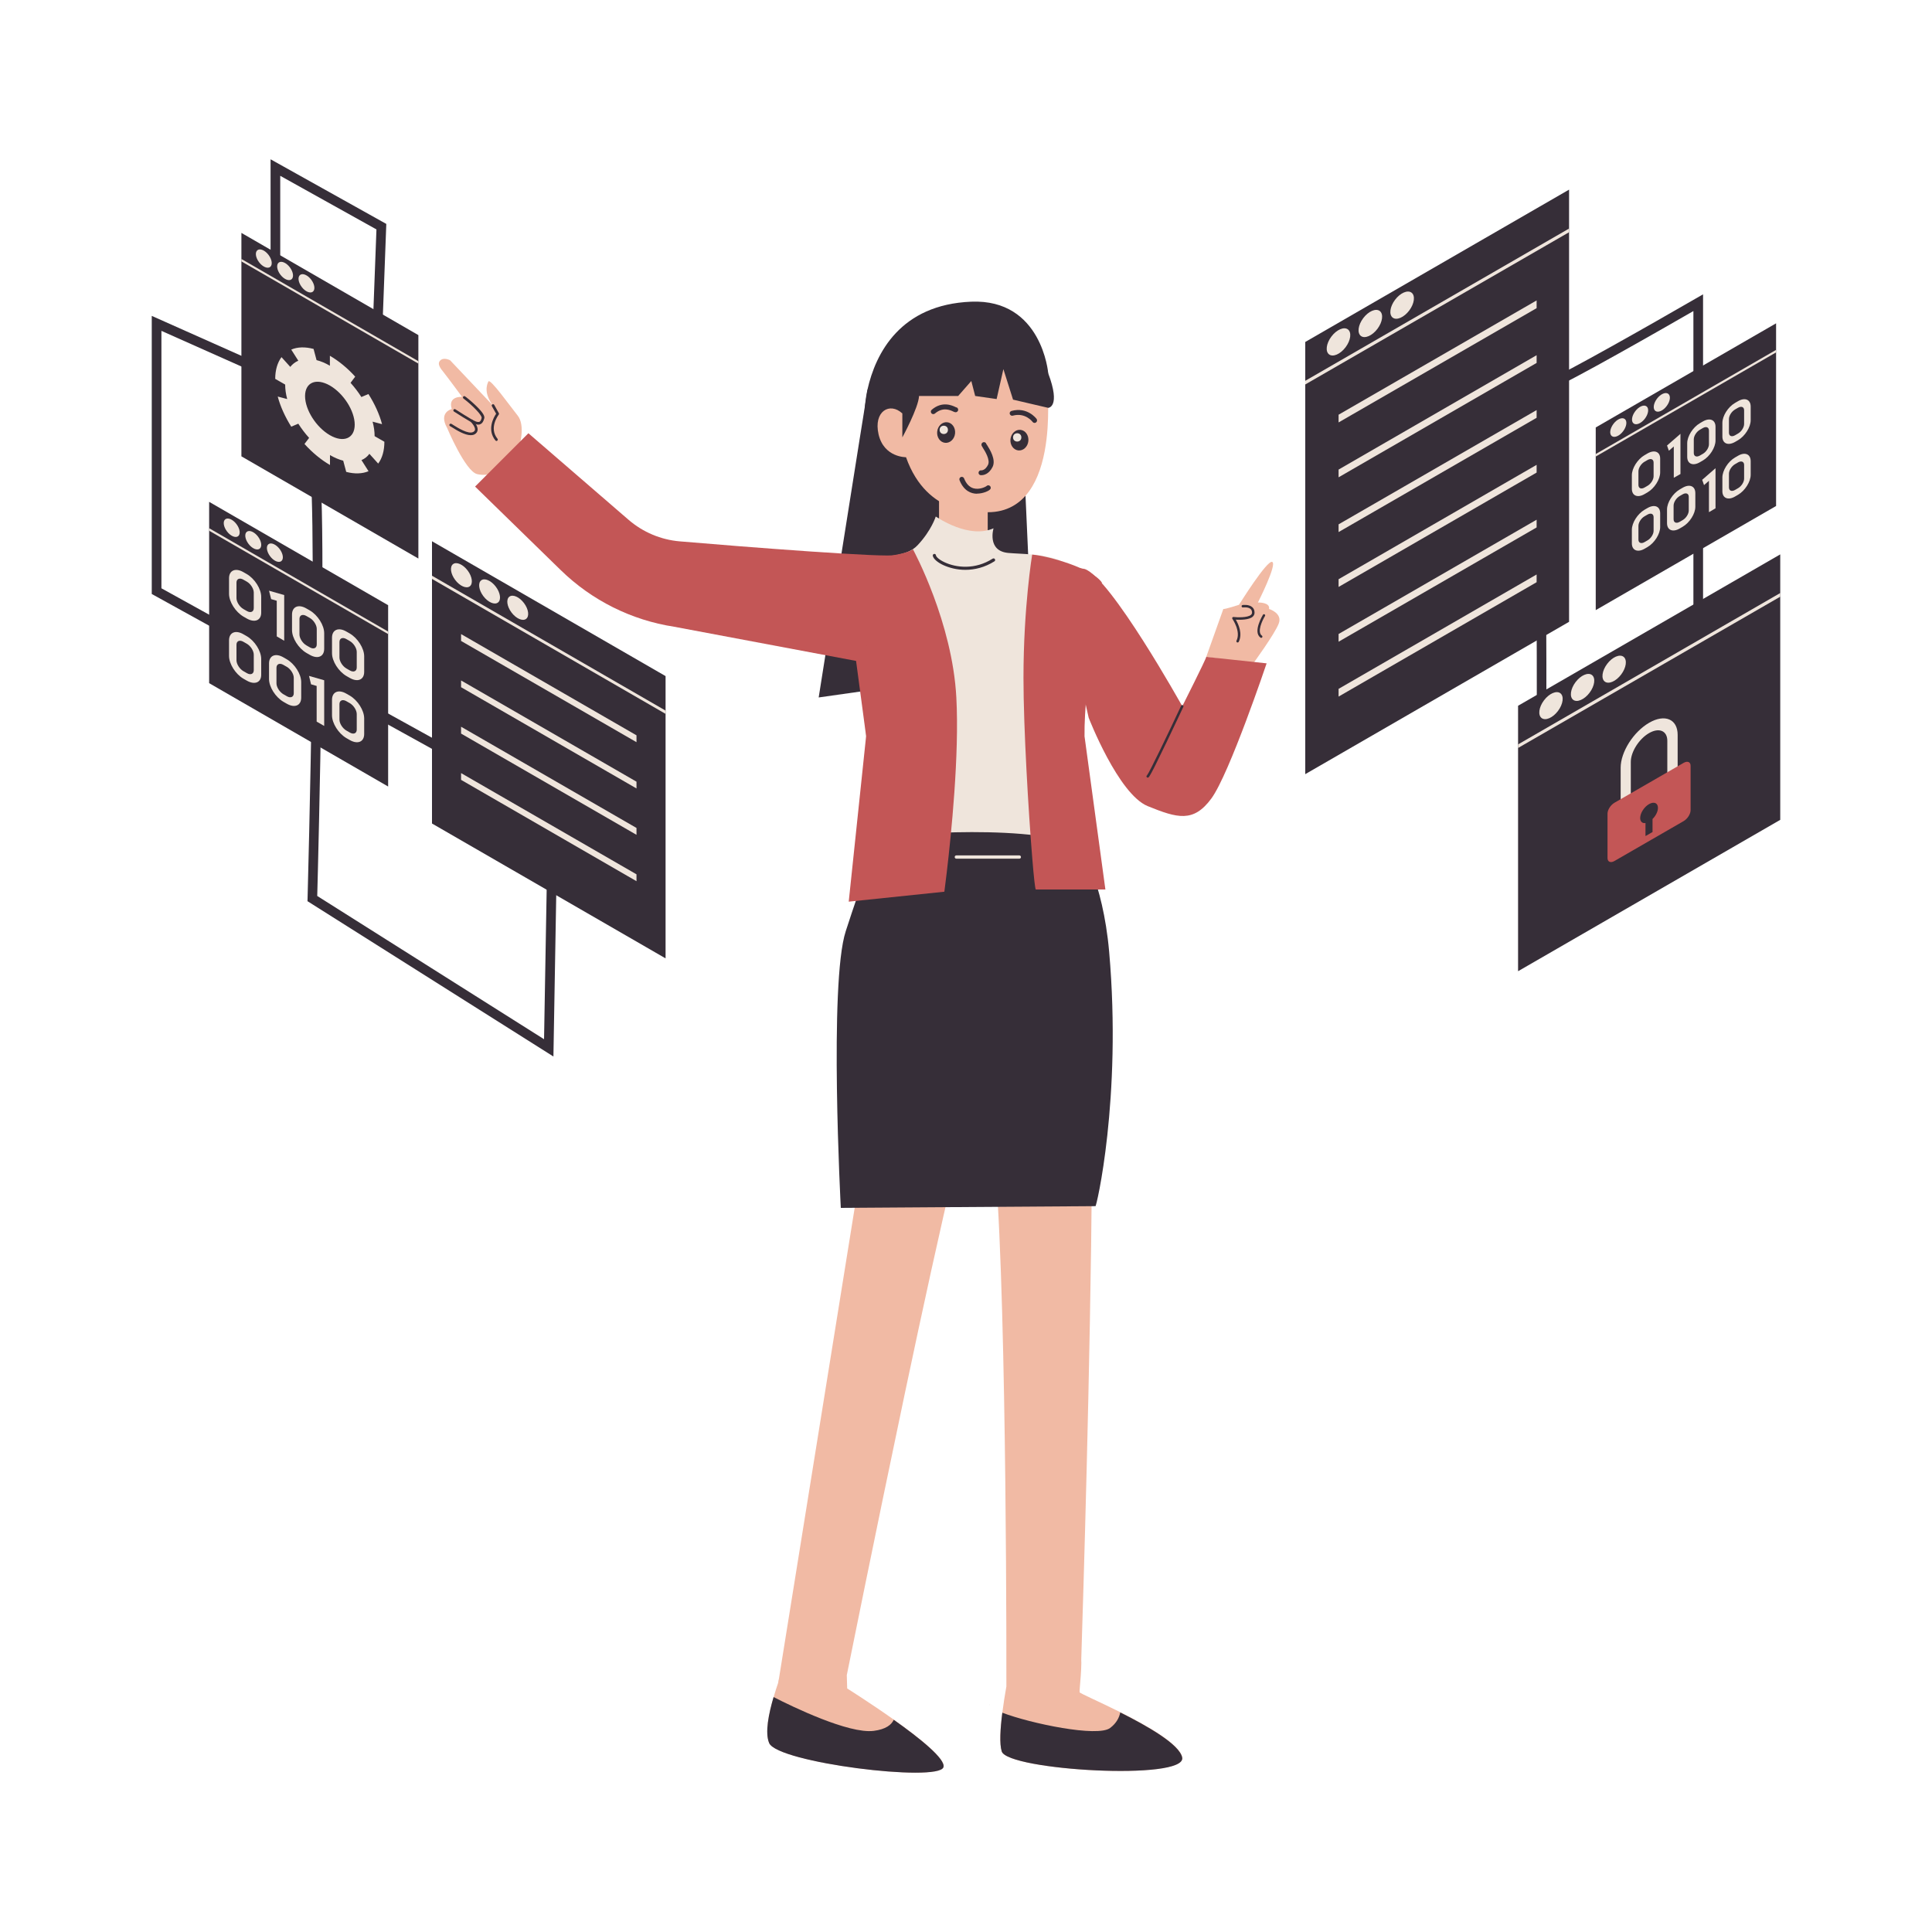 <?xml version="1.0" encoding="utf-8"?>
<!-- Generator: Adobe Illustrator 23.0.5, SVG Export Plug-In . SVG Version: 6.00 Build 0)  -->
<svg version="1.1" xmlns="http://www.w3.org/2000/svg" xmlns:xlink="http://www.w3.org/1999/xlink" x="0px" y="0px"
	 viewBox="0 0 2000 2000" style="enable-background:new 0 0 2000 2000;" xml:space="preserve">
<style type="text/css">
	.st0{fill:#F1BAA4;}
	.st1{fill:#C35656;}
	.st2{fill:#362E38;}
	.st3{fill:#EFE5DC;}
</style>
<g id="Layer_1">
</g>
<g id="Layer_2">
</g>
<g id="Layer_3">
</g>
<g id="Layer_4">
</g>
<g id="Layer_5">
</g>
<g id="Layer_6">
</g>
<g id="Layer_7">
</g>
<g id="Layer_8">
</g>
<g id="Layer_9">
	<g>
		<path class="st2" d="M572.9,1093.7L318.3,932.9l0.1-2.8c0-1.1,3-110,4.5-220.4c0-1.1,0-2.1,0-3.2l-165.8-91.6V327l123,54.8V164.9
			l119.8,66.9l-7.6,202l-10-0.4l7.4-195.9L290.1,182v215.3l-123-54.8V609l155.9,86.2c2.4-187.4-1.8-217.1-3.7-221.1
			c0,0,0.1,0.3,0.5,0.6l7.1-7.1c3.2,3.2,9,9,6.1,233l244.4,135.1L572.9,1093.7z M328.4,927.5l234.8,148.3l4.1-234.2L332.8,712
			C331.4,811.8,328.9,909.7,328.4,927.5z"/>
		<path class="st2" d="M898.1,403.4c-1,5.1-50.6,318.6-50.6,318.6s224.4-31.8,222.7-31.8s-14-329.4-17.1-327.7
			S898.1,403.4,898.1,403.4z"/>
		<path class="st0" d="M936.4,1443.8c-30.6,145.2-59.8,290.3-59.8,290.3l0.4,13.8c0,0,23.9,15,48.3,32.3c0,0,0,0,0,0
			c26.8,19,54.2,41,51.4,49.2c-5.5,15.7-171.8-4.7-180.4-25.1c-4.5-10.7-0.5-30.2,4.6-47.6c1.5-5.2,3.1-10.2,4.7-14.8
			c0.1-2.1,0.7-3.8,0.7-3.8l84.7-526.5h96.7C974.2,1267.4,955,1355.6,936.4,1443.8z"/>
		<path class="st0" d="M1037,1813.1c-2.5-7.8-1.5-23.7,0.6-40.1c1.2-9.4,2.7-18.9,4.2-27.2c0,0,0.8-384.7-11.2-534h99.8
			c-1.7,206.6-9.1,442.6-11.1,506.4c0.1,1,0.1,2,0.1,3.2c0,3.8-0.3,8.7-0.6,13.4c-0.6,8.2-1.4,16-1.2,17c0.2,1.1,19.8,9.5,42.2,20.7
			c28.5,14.3,61.4,33.1,64.1,46.7C1228.4,1843.6,1043.3,1832.7,1037,1813.1z"/>
		<path class="st2" d="M1085.1,386.3c0,0-6.4-77-79.7-74s-99,53.3-107.4,91c-8.4,37.7-5,122.1,73.2,123.3S1085.1,386.3,1085.1,386.3
			z"/>
		
			<rect x="972" y="505" transform="matrix(-1 -4.459689e-11 4.459689e-11 -1 1994.489 1105.864)" class="st0" width="50.4" height="95.8"/>
		<path class="st0" d="M1085.2,416.4c-0.7,1.8,2.4,43.9-11.2,76.4c-6.3,15-16.1,27.9-31.5,33.9c-7.8,3.1-17.1,4.3-28.2,3.1
			c0,0-54.3,6-76.4-56.5c0,0-22.8,0.4-28.4-23.6c-5.5-24,11.7-33.9,24.7-21.6c0,0,8.3-73.3,74.1-72.1
			C1074,357.2,1085.2,416.4,1085.2,416.4z"/>
		<path class="st2" d="M964.2,427.8c-0.9-1.1-0.8-2.7,0.3-3.6c10.8-9.3,21.1-4.5,24.5-2.9c0.2,0.1,0.4,0.2,0.6,0.3
			c0.6,0.1,1.3,0.3,1.7,0.9c0.9,1.1,0.8,2.7-0.3,3.6c-1.4,1.2-2.9,0.5-4.2-0.1c-3.2-1.5-10.7-5-19,2.1c-0.5,0.4-1.1,0.6-1.7,0.6
			C965.4,428.7,964.7,428.4,964.2,427.8z M987.7,422.2L987.7,422.2L987.7,422.2z M987.7,422.2L987.7,422.2L987.7,422.2z
			 M987.7,422.2C987.7,422.2,987.7,422.2,987.7,422.2C987.7,422.2,987.7,422.2,987.7,422.2z M987.7,422.2
			C987.7,422.2,987.7,422.2,987.7,422.2L987.7,422.2z M987.7,422.2C987.7,422.2,987.7,422.2,987.7,422.2
			C987.7,422.2,987.7,422.2,987.7,422.2z M987.7,422.2C987.7,422.2,987.7,422.2,987.7,422.2C987.7,422.2,987.7,422.2,987.7,422.2z
			 M987.7,422.2C987.7,422.2,987.7,422.2,987.7,422.2C987.7,422.2,987.7,422.2,987.7,422.2z M987.7,422.2L987.7,422.2L987.7,422.2z
			 M987.7,422.2C987.7,422.2,987.7,422.2,987.7,422.2S987.7,422.2,987.7,422.2z M987.7,422.2L987.7,422.2L987.7,422.2z M987.7,422.1
			C987.7,422.1,987.7,422.1,987.7,422.1C987.7,422.1,987.7,422.1,987.7,422.1z M987.7,422.1C987.7,422.1,987.7,422.1,987.7,422.1
			C987.7,422.1,987.7,422.1,987.7,422.1z M987.7,422.1L987.7,422.1L987.7,422.1z"/>
		<path class="st2" d="M1071,437.8c0.5,0,1.1-0.2,1.5-0.5c1.1-0.8,1.4-2.4,0.6-3.6c-0.4-0.5-9.6-12.8-26-8.3
			c-1.4,0.4-2.2,1.8-1.8,3.1s1.8,2.2,3.1,1.8c13-3.6,20.4,6.3,20.5,6.4C1069.5,437.5,1070.3,437.8,1071,437.8z"/>
		<path class="st2" d="M1015.1,491.9c-1.4-0.2-2.3-1.5-2.1-2.8c0.2-1.4,1.4-2.4,2.8-2.2c0.1,0,4,0.3,7-5.7
			c2.5-5.1-3.2-14.3-5.4-17.7c-1.1-1.8-1.5-2.4-1.4-3.5c0.1-1.4,1.4-2.4,2.8-2.3c1.1,0.1,1.9,0.8,2.2,1.8c0.1,0.3,0.4,0.7,0.8,1.2
			c2.8,4.5,9.5,15.1,5.7,22.7c-3.9,7.7-9.4,8.5-11.5,8.5C1015.5,491.9,1015.2,491.9,1015.1,491.9z M1021.1,460.4
			C1021.1,460.4,1021.1,460.4,1021.1,460.4C1021.1,460.4,1021.1,460.4,1021.1,460.4z M1021.1,460.4
			C1021.1,460.4,1021.1,460.4,1021.1,460.4S1021.1,460.4,1021.1,460.4z"/>
		<path class="st2" d="M1011.1,511.1c-5.6-0.1-13.3-2.7-17.8-14c-0.5-1.3,0.1-2.8,1.4-3.3c1.3-0.5,2.8,0.1,3.3,1.4
			c2.2,5.6,5.5,9.1,9.8,10.3c6.1,1.7,12.4-1.5,13.4-2.3c0.7-0.8,1.9-1,2.9-0.6c1.3,0.6,1.9,2.1,1.3,3.4c-0.9,2-7.7,5-14,5
			C1011.4,511.1,1011.3,511.1,1011.1,511.1z M1020.9,503.9C1020.9,503.9,1020.9,503.9,1020.9,503.9
			C1020.9,503.9,1020.9,503.9,1020.9,503.9z M1020.9,503.9C1020.9,503.9,1020.9,503.9,1020.9,503.9
			C1020.9,503.9,1020.9,503.9,1020.9,503.9z"/>
		
			<ellipse transform="matrix(0.103 -0.995 0.995 0.103 432.702 1376.003)" class="st2" cx="979.3" cy="448.1" rx="10.7" ry="9.3"/>
		<circle class="st3" cx="977" cy="445" r="4.3"/>
		
			<ellipse transform="matrix(0.103 -0.995 0.995 0.103 492.992 1458.594)" class="st2" cx="1055.2" cy="455.9" rx="10.7" ry="9.3"/>
		<circle class="st3" cx="1053" cy="452.8" r="4.3"/>
		<path class="st2" d="M934.1,428.1v24.7c0,0,16.7-30.6,17.3-42.9h40.5l13.6-15.5l4,15.5l22.2,3.2l7-31l10,31.6l36.4,8.5
			c0,0,13.3-0.5,0-35.8s-53.7-47.1-88.4-42.3c-34.7,4.8-62.8,40.8-62.6,53.9S934.1,428.1,934.1,428.1z"/>
		<path class="st3" d="M1122,747.8c-0.1,4.4-0.2,8.8-0.4,13.1c-1.7,60-4.3,113.8-4.3,113.8l-48.8,13.6l-75.6,21l-12.8-6.6
			l-70.5-36.3c0,0-7-48.4-13.1-104.5v-0.1c-7.8-71.6-14-155.7-2.6-168.9c18.1-20.8,37-15.1,51-24.3c1.8-1.2,3.5-2.6,5.1-4.3
			c14.3-15.3,18.7-29.6,18.7-29.6c1.7,1,34.3,23.5,59.8,12.2c0,0-7.1,23.5,15.3,25.5c6.7,0.6,15.4,0.8,24.5,1.6
			c17.6,1.5,36.7,5.5,46.3,19.8c0.1,0.1,0.1,0.2,0.2,0.3c1.9,2.9,3.5,6.2,4.5,10C1124.1,620.1,1123.6,685.4,1122,747.8z"/>
		<path class="st2" d="M976.6,1829.5c-5.5,15.7-171.8-4.7-180.4-25.1c-4.5-10.7-0.5-30.2,4.6-47.6c19.6,10,77.7,38.2,103.6,35
			c12.7-1.6,18.5-6.4,20.8-11.5C952.1,1799.3,979.5,1821.3,976.6,1829.5z"/>
		<path class="st2" d="M1037,1813.1c-2.5-7.8-1.5-23.7,0.6-40.1c29.4,11.2,98.6,25.6,111.6,15.8c6.6-5,9.4-10.8,10.5-16.1
			c28.5,14.3,61.4,33.1,64.1,46.7C1228.4,1843.6,1043.3,1832.7,1037,1813.1z"/>
		<path class="st2" d="M1024.3,1765.2c-0.1-0.3,0-0.5,0.1-0.8C1024.4,1764.4,1024.4,1764.7,1024.3,1765.2z"/>
		<path class="st2" d="M909.7,866.4c0,0,142.9-15.6,207.8,8.3c0,0,24.1,35.8,30.7,110.6c13.3,152.1-13.6,266.1-14.2,263.3
			l-263.6,1.8c0,0-12.4-232.7,5.1-286.4C892.8,910.4,909.7,866.4,909.7,866.4z"/>
		<path class="st1" d="M990,722.1c-4.1-77.7-43.8-151.4-44.9-153.4c-14,9.1-52,4.6-70.4,29.4l0,0l21.9,163.9l-18,171.4l99-10.3
			c0,0,1-7.6,2.5-20.2C984.6,864.8,993.2,781.2,990,722.1z"/>
		<path class="st1" d="M1140.6,603C1140.6,603,1140.7,602.7,1140.6,603c-9.7-14.3-54.5-27.4-72.1-28.9c0,0-9,54.2-9,127.7
			c0,51.8,5.2,139.4,9.1,186.6c1.6,19.8,3,32.4,3.7,32.4c2.3,0,72,0,72,0l-21.6-158.6C1121.9,709.1,1140.6,603,1140.6,603z"/>
		<path class="st2" d="M999.3,589.9c-8.7,0-16.7-2.1-23-5c-4.9-2.3-10.2-6.1-10.7-9.7c-0.1-0.9,0.6-1.7,1.5-1.8
			c0.9-0.1,1.7,0.5,1.8,1.5c0.1,1.2,2.6,4.2,8.8,7.1c12.3,5.8,31.8,7.9,49.9-3.7c0.8-0.5,1.8-0.3,2.3,0.5c0.5,0.8,0.3,1.8-0.5,2.3
			C1019.4,587.4,1008.9,589.9,999.3,589.9z"/>
		<path class="st3" d="M1055.2,888.9H990c-0.9,0-1.7-0.7-1.7-1.7c0-0.9,0.7-1.7,1.7-1.7h65.2c0.9,0,1.7,0.7,1.7,1.7
			C1056.9,888.2,1056.2,888.9,1055.2,888.9z"/>
		<path class="st0" d="M1266.4,630.4c1.4,0.5,16.2-4.3,16.2-4.3s29.1-46.8,34.4-44.4c5.3,2.4-14.8,42-14.8,42s12.9-0.4,11.5,6.7
			c0,0,14.3,4.3,10,15.2c-4.3,11-26.3,41.1-26.3,41.1l-48.7-6.7L1266.4,630.4z"/>
		<path class="st2" d="M1281.2,665.1c-0.2,0-0.4,0-0.6-0.1c-0.6-0.3-0.9-1.1-0.6-1.7c4.8-9.7-4.1-22.4-4.2-22.6
			c-0.3-0.4-0.3-0.9-0.1-1.4c0.3-0.4,0.7-0.7,1.2-0.6c3.8,0.4,14.5,0.9,18.1-2.2c0.7-0.6,1.1-1.4,1.1-2.3c0-1.6-0.5-2.9-1.5-3.8
			c-2.6-2.3-7.8-1.6-7.9-1.6c-0.7,0.1-1.3-0.4-1.4-1.1c-0.1-0.7,0.4-1.3,1.1-1.4c0.3,0,6.3-0.9,9.9,2.2c1.6,1.4,2.4,3.3,2.4,5.7
			c0,1.6-0.6,3-1.9,4.2c-3.8,3.4-13,3.3-17.5,3.1c2.6,4.4,7.3,14.4,3,23C1282.1,664.8,1281.7,665.1,1281.2,665.1z"/>
		<path class="st2" d="M1305.6,660.3c-0.3,0-0.5-0.1-0.7-0.2c-8.3-5.9,2.1-22.9,2.5-23.7c0.4-0.6,1.1-0.8,1.7-0.4
			c0.6,0.4,0.8,1.1,0.4,1.7c-2.7,4.4-8.5,16.5-3.2,20.3c0.6,0.4,0.7,1.2,0.3,1.8C1306.3,660.1,1306,660.3,1305.6,660.3z"/>
		<path class="st1" d="M1248.7,680c0,1.9-24.8,51.1-24.8,51.1s-74.4-133.5-101.1-142.1l-31.7-5.1l35.9,159.1c0,0,30.6,79,61.1,91.5
			c30.6,12.4,47.3,17.4,65.9-7.9c18.6-25.3,57.2-139.9,57.2-139.9L1248.7,680z"/>
		<path class="st2" d="M1188.1,805c-0.7,0-1.3-0.6-1.3-1.3c0-0.5,0.3-0.9,0.6-1.1c2.6-3.1,22.5-44.6,35.3-72c0.3-0.6,1-0.9,1.7-0.6
			c0.6,0.3,0.9,1,0.6,1.7c-0.1,0.2-8.6,18.4-17.2,36.3c-5.1,10.5-9.2,18.9-12.2,25C1189.5,805,1189.1,805,1188.1,805z M1188.1,802.5
			L1188.1,802.5C1188.1,802.5,1188.1,802.5,1188.1,802.5z"/>
		<path class="st0" d="M537.4,462.7c0.5-1.3,6.6-22.4-1.5-32.5c-8.1-10.1-28.5-38.8-30.3-35.3c-1.8,3.5-4.8,12.4,4.8,25l-44.4-46.9
			c0,0-6.3-3.5-10.1,0c-3.8,3.5,0,8.3,3.5,12.6c3.5,4.3,18.9,25.2,18.9,25.2s-15.1-1-10.6,12.6c0,0-14.1,3.3-4.8,19.7
			c0,0,18.7,44.6,31,47.7c12.4,3,25.7-4,26.5-4.3C521.3,486.2,537.4,462.7,537.4,462.7z"/>
		<path class="st1" d="M926.8,574.4c-3.9,3.6-160.5-8.6-223.3-14c-19.5-1.7-37.9-9.5-52.7-22.2L547,448.5l-55.2,55.2l88.8,86.6
			c32,31.2,73,51.7,117.3,58.5l193.7,36.4L926.8,574.4z"/>
		<path class="st2" d="M495.1,439.6c-1.1,0-2.4-0.3-3.8-0.9c-4.6-1.8-20.7-12.3-21.4-12.7c-0.6-0.4-0.8-1.3-0.4-1.9
			c0.4-0.6,1.3-0.8,1.9-0.4c0.2,0.1,16.6,10.8,20.9,12.5c1.8,0.7,3.2,0.8,4.1,0.4c1-0.5,1.7-1.8,2.2-4c0.1-0.2,0.3-2.6-8.2-10.9
			c-4.7-4.6-9.7-8.5-10.4-9c-0.6-0.3-0.9-1-0.7-1.7c0.2-0.7,1-1.1,1.7-0.9c0.9,0.3,6.9,5.3,11,9.2c9.3,8.8,9.8,12.1,9.3,13.8
			c-0.8,3-1.9,4.9-3.6,5.8C496.8,439.4,496,439.6,495.1,439.6z M480,412.8C480,412.8,480,412.8,480,412.8
			C480,412.8,480,412.8,480,412.8z"/>
		<path class="st2" d="M487.3,450.5c-6.3,0-14.7-5.2-19.1-8c-0.9-0.5-1.8-1.1-2-1.2c-0.7-0.2-1.1-0.9-1-1.6c0.1-0.7,0.9-1.2,1.6-1.1
			c0.5,0.1,1,0.4,2.8,1.6c4.2,2.6,15.3,9.6,20.2,7c1.1-0.6,1.8-1.3,1.9-2.3c0.4-2.8-3-6.9-4.4-8.2c-0.5-0.5-0.5-1.4,0-1.9
			c0.5-0.5,1.4-0.5,1.9,0c0.6,0.6,5.9,5.9,5.2,10.6c-0.2,1.3-0.9,3.1-3.3,4.3C490,450.3,488.7,450.5,487.3,450.5z M466.2,441.3
			C466.3,441.3,466.3,441.3,466.2,441.3C466.3,441.3,466.3,441.3,466.2,441.3z"/>
		<path class="st2" d="M514,456.5c-0.4,0-0.8-0.2-1.1-0.5c-9.3-11.4-1.5-24.5,0.7-27.7l-4.4-7.8c-0.4-0.7-0.1-1.5,0.5-1.9
			c0.7-0.4,1.5-0.1,1.9,0.5l4.8,8.6c0.3,0.5,0.2,1.1-0.1,1.5c-0.4,0.6-10.5,13.7-1.3,25c0.5,0.6,0.4,1.4-0.2,1.9
			C514.6,456.4,514.3,456.5,514,456.5z"/>
		<path class="st2" d="M1593.3,818.9c-1.6,0-3-0.6-4.2-2.1c-1.1-1.4-1.6-3.8-0.1-6.1c2.6-13.4,2.1-156,1-249.9l10-0.1
			c0,0.6,0.7,62.7,0.8,124.5c0.1,36.3,0,65.5-0.3,86.6c-0.3,17.9-0.6,28.3-1.1,34.5c5.9-2.6,14.6-6.8,22.3-10.7L1753,716V322
			c-28.8,16.6-129.2,74.1-145.5,79.9l-3.4-9.4c14.2-5.1,105.2-56.8,151.4-83.5l7.5-4.3v416.9l-136.5,82.9c-0.1,0-7.7,3.9-15.3,7.5
			c-4.5,2.1-8.2,3.8-10.9,4.9C1597.9,817.9,1595.4,818.9,1593.3,818.9z M1589.9,809.7C1589.9,809.7,1589.9,809.7,1589.9,809.7
			C1589.9,809.7,1589.9,809.7,1589.9,809.7z"/>
		<polygon class="st2" points="1624.3,196.3 1624.3,643.7 1351.2,801.4 1351.2,354 		"/>
		<polygon class="st3" points="1624.3,236.6 1624.3,240.4 1351.2,398 1351.2,394.2 		"/>
		
			<ellipse transform="matrix(0.601 -0.799 0.799 0.601 270.128 1248.616)" class="st3" cx="1385.8" cy="353.7" rx="16.2" ry="9.2"/>
		
			<ellipse transform="matrix(0.601 -0.799 0.799 0.601 298.449 1267.343)" class="st3" cx="1418.8" cy="334.7" rx="16.2" ry="9.2"/>
		
			<ellipse transform="matrix(0.601 -0.799 0.799 0.601 326.77 1286.07)" class="st3" cx="1451.7" cy="315.7" rx="16.2" ry="9.2"/>
		<polygon class="st3" points="1590.7,319 1385.7,437.3 1385.7,429.3 1590.7,311 		"/>
		<polygon class="st3" points="1590.7,432.5 1385.7,550.8 1385.7,542.8 1590.7,424.5 		"/>
		<polygon class="st3" points="1590.7,546 1385.7,664.3 1385.7,656.3 1590.7,538 		"/>
		<polygon class="st2" points="1838.6,334.7 1838.6,523.8 1651.9,631.6 1651.9,442.5 		"/>
		<polygon class="st3" points="1838.6,362.2 1838.6,364.8 1651.9,472.6 1651.9,470 		"/>
		
			<ellipse transform="matrix(0.601 -0.799 0.799 0.601 314.879 1515.494)" class="st3" cx="1675.5" cy="442.3" rx="11.1" ry="6.3"/>
		
			<ellipse transform="matrix(0.601 -0.799 0.799 0.601 334.241 1528.297)" class="st3" cx="1698.1" cy="429.3" rx="11.1" ry="6.3"/>
		
			<ellipse transform="matrix(0.601 -0.799 0.799 0.601 353.604 1541.1)" class="st3" cx="1720.6" cy="416.3" rx="11.1" ry="6.3"/>
		<g>
			<path class="st3" d="M1705.5,469.4l-3.1,1.8c-7.2,4.2-13.1,13.5-13.1,20.7V506c0,7.2,5.9,9.7,13.1,5.5l3.1-1.8
				c7.2-4.2,13.1-13.5,13.1-20.7v-14.1C1718.7,467.7,1712.8,465.2,1705.5,469.4z M1711.8,493c0,3.5-2.8,7.9-6.3,9.9l-3.1,1.8
				c-3.5,2-6.3,0.8-6.3-2.7v-14.1c0-3.5,2.8-7.9,6.3-9.9l3.1-1.8c3.5-2,6.3-0.8,6.3,2.7V493z"/>
			<polygon class="st3" points="1739.6,490.7 1732.7,494.6 1732.7,462.2 1727.6,466.6 1725.7,461.2 1739.6,449.1 			"/>
			<path class="st3" d="M1762.8,436.3l-3.1,1.8c-7.2,4.2-13.1,13.5-13.1,20.7v14.2c0,7.2,5.9,9.7,13.1,5.5l3.1-1.8
				c7.2-4.2,13.1-13.5,13.1-20.7v-14.2C1775.9,434.6,1770,432.1,1762.8,436.3z M1769.1,459.9c0,3.5-2.8,7.9-6.3,9.9l-3.1,1.8
				c-3.5,2-6.3,0.8-6.3-2.7v-14.1c0-3.5,2.8-7.9,6.3-9.9l3.1-1.8c3.5-2,6.3-0.8,6.3,2.7V459.9z"/>
			<path class="st3" d="M1799.2,415.3l-3.1,1.8c-7.3,4.2-13.1,13.5-13.1,20.7v14.1c0,7.3,5.9,9.7,13.1,5.6l3.1-1.8
				c7.2-4.2,13.1-13.5,13.1-20.7v-14.1C1812.3,413.6,1806.4,411.1,1799.2,415.3z M1805.5,438.9c0,3.5-2.8,7.9-6.3,9.9l-3.1,1.8
				c-3.5,2-6.3,0.8-6.3-2.7v-14.1c0-3.5,2.8-7.9,6.3-9.9l3.1-1.8c3.5-2,6.3-0.8,6.3,2.6V438.9z"/>
			<path class="st3" d="M1705.5,525.9l-3.1,1.8c-7.2,4.2-13.1,13.5-13.1,20.7v14.1c0,7.2,5.9,9.7,13.1,5.6l3.1-1.8
				c7.2-4.2,13.1-13.5,13.1-20.7v-14.1C1718.7,524.2,1712.8,521.7,1705.5,525.9z M1711.8,549.5c0,3.5-2.8,7.9-6.3,9.9l-3.1,1.8
				c-3.5,2-6.3,0.8-6.3-2.6v-14.2c0-3.5,2.8-7.9,6.3-9.9l3.1-1.8c3.5-2,6.3-0.8,6.3,2.7V549.5z"/>
			<path class="st3" d="M1741.9,504.9l-3.1,1.8c-7.2,4.2-13.1,13.5-13.1,20.7v14.2c0,7.2,5.9,9.7,13.1,5.5l3.1-1.8
				c7.2-4.2,13.1-13.5,13.1-20.7v-14.1C1755,503.2,1749.1,500.7,1741.9,504.9z M1748.2,528.5c0,3.5-2.8,7.9-6.3,9.9l-3.1,1.8
				c-3.5,2-6.3,0.8-6.3-2.7v-14.1c0-3.5,2.8-7.9,6.3-9.9l3.1-1.8c3.5-2,6.3-0.8,6.3,2.6V528.5z"/>
			<polygon class="st3" points="1775.9,526.2 1769.1,530.2 1769.1,497.7 1764,502.2 1762.1,496.7 1775.9,484.7 			"/>
			<path class="st3" d="M1799.2,471.8l-3.1,1.8c-7.3,4.2-13.1,13.5-13.1,20.7v14.2c0,7.2,5.9,9.7,13.1,5.5l3.1-1.8
				c7.2-4.2,13.1-13.5,13.1-20.7v-14.1C1812.3,470.1,1806.4,467.6,1799.2,471.8z M1805.5,495.5c0,3.5-2.8,7.9-6.3,9.9l-3.1,1.8
				c-3.5,2-6.3,0.8-6.3-2.7v-14.1c0-3.5,2.8-7.9,6.3-9.9l3.1-1.8c3.5-2,6.3-0.8,6.3,2.6V495.5z"/>
		</g>
		<polygon class="st2" points="1842.9,573.9 1842.9,848.7 1571.5,1005.4 1571.5,730.6 		"/>
		<polygon class="st3" points="1842.9,613.9 1842.9,617.7 1571.5,774.3 1571.5,770.6 		"/>
		
			<ellipse transform="matrix(0.601 -0.799 0.799 0.601 56.919 1574.688)" class="st3" cx="1605.9" cy="730.3" rx="16.1" ry="9.1"/>
		
			<ellipse transform="matrix(0.601 -0.799 0.799 0.601 85.068 1593.301)" class="st3" cx="1638.6" cy="711.4" rx="16.1" ry="9.1"/>
		
			<ellipse transform="matrix(0.601 -0.799 0.799 0.601 113.217 1611.915)" class="st3" cx="1671.3" cy="692.5" rx="16.1" ry="9.1"/>
		<path class="st3" d="M1736.6,817.1l-58.9,34v-56.4c0-16.2,13.2-37.1,29.5-46.5c16.2-9.4,29.5-3.8,29.5,12.5V817.1z M1688.2,834.5
			l37.8-21.8v-45.8c0-10.4-8.5-14-18.9-8c-10.4,6-18.9,19.4-18.9,29.8V834.5z"/>
		<path class="st1" d="M1742.9,850l-71.6,41.3c-4,2.3-7.2,0.9-7.2-3v-46c0-4,3.2-9,7.2-11.3l71.6-41.3c4-2.3,7.2-0.9,7.2,3v46
			C1750.1,842.6,1746.9,847.7,1742.9,850z"/>
		<path class="st2" d="M1716.3,836.3c0-5.1-4.1-6.8-9.2-3.9c-5.1,2.9-9.2,9.4-9.2,14.4c0,3.8,2.3,5.7,5.5,5.2v13.5l7.3-4.2v-13.5
			C1714,844.6,1716.3,840.1,1716.3,836.3z"/>
		<polygon class="st2" points="689,699.9 689,992.1 447.2,852.5 447.2,560.3 		"/>
		<polygon class="st3" points="689,735.6 689,739 447.2,599.3 447.2,596 		"/>
		
			<ellipse transform="matrix(0.799 -0.601 0.601 0.799 -262.002 406.822)" class="st3" cx="477.8" cy="595.5" rx="8.1" ry="14.4"/>
		
			<ellipse transform="matrix(0.799 -0.601 0.601 0.799 -266.265 427.728)" class="st3" cx="507" cy="612.3" rx="8.1" ry="14.4"/>
		
			<ellipse transform="matrix(0.799 -0.601 0.601 0.799 -270.528 448.635)" class="st3" cx="536.1" cy="629.2" rx="8.1" ry="14.4"/>
		<polygon class="st3" points="658.9,768.3 477.3,663.5 477.3,656.4 658.9,761.2 		"/>
		<polygon class="st3" points="658.9,816.2 477.3,711.4 477.3,704.4 658.9,809.2 		"/>
		<polygon class="st2" points="433.1,346.9 433.1,578.2 249.9,472.4 249.9,241.1 		"/>
		<polygon class="st3" points="433.1,373.9 433.1,376.4 249.9,270.6 249.9,268.1 		"/>
		
			<ellipse transform="matrix(0.799 -0.601 0.601 0.799 -106.086 217.969)" class="st3" cx="273.2" cy="267.7" rx="6.2" ry="10.9"/>
		
			<ellipse transform="matrix(0.799 -0.601 0.601 0.799 -109.315 233.807)" class="st3" cx="295.2" cy="280.5" rx="6.2" ry="10.9"/>
		
			<ellipse transform="matrix(0.799 -0.601 0.601 0.799 -112.545 249.644)" class="st3" cx="317.3" cy="293.3" rx="6.2" ry="10.9"/>
		<path class="st3" d="M387.8,451.5c0-4.8-0.7-9.8-2.1-15l9.8,2.6c-2.7-10.2-7.6-21-14.1-31.2l-7.3,3.1c-3.3-5.2-7.1-10.1-11.2-14.7
			l4.8-6.4c-8-8.9-17.1-16.3-26.2-21.6l0,0v10.3c-4.8-2.8-9.4-4.7-13.8-5.8l-3.1-11.6c-8.7-2.3-16.7-2.1-23.1,0.7l7.3,11.5
			c-3.3,1.4-6.1,3.6-8.3,6.4l-9.1-10.1c-4.2,5.6-6.5,13.4-6.5,22.5v0l10.3,5.9c0,4.8,0.7,9.8,2.1,15l-9.8-2.6
			c2.7,10.2,7.6,21,14,31.2l7.3-3.1c3.3,5.2,7.1,10.2,11.2,14.7l-4.8,6.3c8.1,8.9,17.1,16.4,26.3,21.7l0.1,0.1l0-10.3
			c4.8,2.8,9.4,4.7,13.7,5.8l3.1,11.6c8.7,2.3,16.7,2,23.1-0.7l-7.3-11.5c3.3-1.4,6.1-3.6,8.2-6.5l9.1,10.1
			c4.2-5.6,6.4-13.4,6.4-22.5v-0.1L387.8,451.5z M341.5,450.5c-14.2-8.2-25.7-26.3-25.7-40.5s11.5-19,25.7-10.9
			c14.2,8.2,25.7,26.3,25.7,40.5S355.7,458.7,341.5,450.5z"/>
		<polygon class="st2" points="401.8,626.5 401.8,814.2 216.5,707.2 216.5,519.5 		"/>
		<polygon class="st3" points="401.8,653.8 401.8,656.4 216.5,549.4 216.5,546.8 		"/>
		
			<ellipse transform="matrix(0.799 -0.601 0.601 0.799 -280.274 253.985)" class="st3" cx="240" cy="546.4" rx="6.2" ry="11"/>
		
			<ellipse transform="matrix(0.799 -0.601 0.601 0.799 -283.542 270.011)" class="st3" cx="262.3" cy="559.3" rx="6.2" ry="11"/>
		
			<ellipse transform="matrix(0.799 -0.601 0.601 0.799 -286.81 286.036)" class="st3" cx="284.7" cy="572.2" rx="6.2" ry="11"/>
		<path class="st3" d="M255.5,640.3l-3.5-2c-8.2-4.8-14.9-15.3-14.9-23.6l0-16.1c0-8.2,6.7-11.1,14.9-6.3l3.5,2
			c8.2,4.8,14.9,15.3,14.9,23.6V634C270.5,642.2,263.8,645,255.5,640.3z M252,600.1c-3.9-2.3-7.2-0.9-7.2,3v16.1
			c0,3.9,3.2,9,7.2,11.3l3.5,2c3.9,2.3,7.2,0.9,7.2-3v-16.1c0-3.9-3.2-9-7.2-11.3L252,600.1z"/>
		<polygon class="st3" points="294.2,663.3 286.5,658.8 286.5,621.9 280.7,620.2 278.5,611.5 294.2,616 		"/>
		<path class="st3" d="M320.7,677.9l-3.5-2c-8.2-4.8-14.9-15.3-14.9-23.6v-16.1c0-8.2,6.7-11.1,14.9-6.3l3.5,2
			c8.2,4.8,14.9,15.3,14.9,23.6v16.1C335.6,679.8,328.9,682.6,320.7,677.9z M317.2,637.7c-3.9-2.3-7.2-0.9-7.2,3v16.1
			c0,3.9,3.2,9,7.2,11.3l3.5,2c3.9,2.3,7.2,0.9,7.2-3V651c0-3.9-3.2-9-7.2-11.3L317.2,637.7z"/>
		<path class="st3" d="M362.1,701.8l-3.5-2c-8.2-4.8-14.9-15.3-14.9-23.6v-16.1c0-8.2,6.7-11.1,14.9-6.3l3.5,2
			c8.2,4.8,14.9,15.3,14.9,23.6v16.1C377,703.7,370.3,706.5,362.1,701.8z M358.6,661.6c-3.9-2.3-7.2-0.9-7.2,3v16.1
			c0,3.9,3.2,9,7.2,11.3l3.5,2c3.9,2.3,7.2,0.9,7.2-3v-16.1c0-3.9-3.2-9-7.2-11.3L358.6,661.6z"/>
		<path class="st3" d="M255.5,704.6l-3.5-2c-8.2-4.8-14.9-15.3-14.9-23.6v-16.1c0-8.2,6.7-11.1,14.9-6.3l3.5,2
			c8.2,4.8,14.9,15.3,14.9,23.6v16.1C270.5,706.5,263.8,709.3,255.5,704.6z M252,664.4c-3.9-2.3-7.2-0.9-7.2,3l0,16.1
			c0,3.9,3.2,9,7.2,11.3l3.5,2c3.9,2.3,7.2,0.9,7.2-3v-16.1c0-3.9-3.2-9-7.2-11.3L252,664.4z"/>
		<path class="st3" d="M296.9,728.5l-3.5-2c-8.2-4.8-14.9-15.3-14.9-23.6l0-16.1c0-8.2,6.7-11.1,14.9-6.3l3.5,2
			c8.2,4.8,14.9,15.3,14.9,23.6v16.1C311.8,730.4,305.1,733.2,296.9,728.5z M293.4,688.3c-3.9-2.3-7.2-0.9-7.2,3v16.1
			c0,3.9,3.2,9,7.2,11.3l3.5,2c3.9,2.3,7.2,0.9,7.2-3l0-16.1c0-3.9-3.2-9-7.2-11.3L293.4,688.3z"/>
		<polygon class="st3" points="335.6,751.5 327.8,747 327.8,710.1 322,708.4 319.9,699.7 335.6,704.2 		"/>
		<path class="st3" d="M362.1,766.1l-3.5-2c-8.2-4.8-14.9-15.3-14.9-23.6v-16.1c0-8.2,6.7-11.1,14.9-6.3l3.5,2
			c8.2,4.8,14.9,15.3,14.9,23.6v16.1C377,768,370.3,770.8,362.1,766.1z M358.6,725.9c-3.9-2.3-7.2-0.9-7.2,3V745
			c0,3.9,3.2,9,7.2,11.3l3.5,2c3.9,2.3,7.2,0.9,7.2-3l0-16.1c0-3.9-3.2-9-7.2-11.3L358.6,725.9z"/>
		<polygon class="st3" points="658.9,864.2 477.3,759.4 477.3,752.3 658.9,857.1 		"/>
		<polygon class="st3" points="658.9,912.2 477.3,807.3 477.3,800.3 658.9,905.1 		"/>
		<polygon class="st3" points="1590.7,489.2 1385.7,607.6 1385.7,599.6 1590.7,481.2 		"/>
		<polygon class="st3" points="1590.7,375.7 1385.7,494.1 1385.7,486.1 1590.7,367.7 		"/>
		<polygon class="st3" points="1590.7,602.7 1385.7,721.1 1385.7,713.1 1590.7,594.7 		"/>
	</g>
</g>
<g id="Layer_10">
</g>
</svg>
